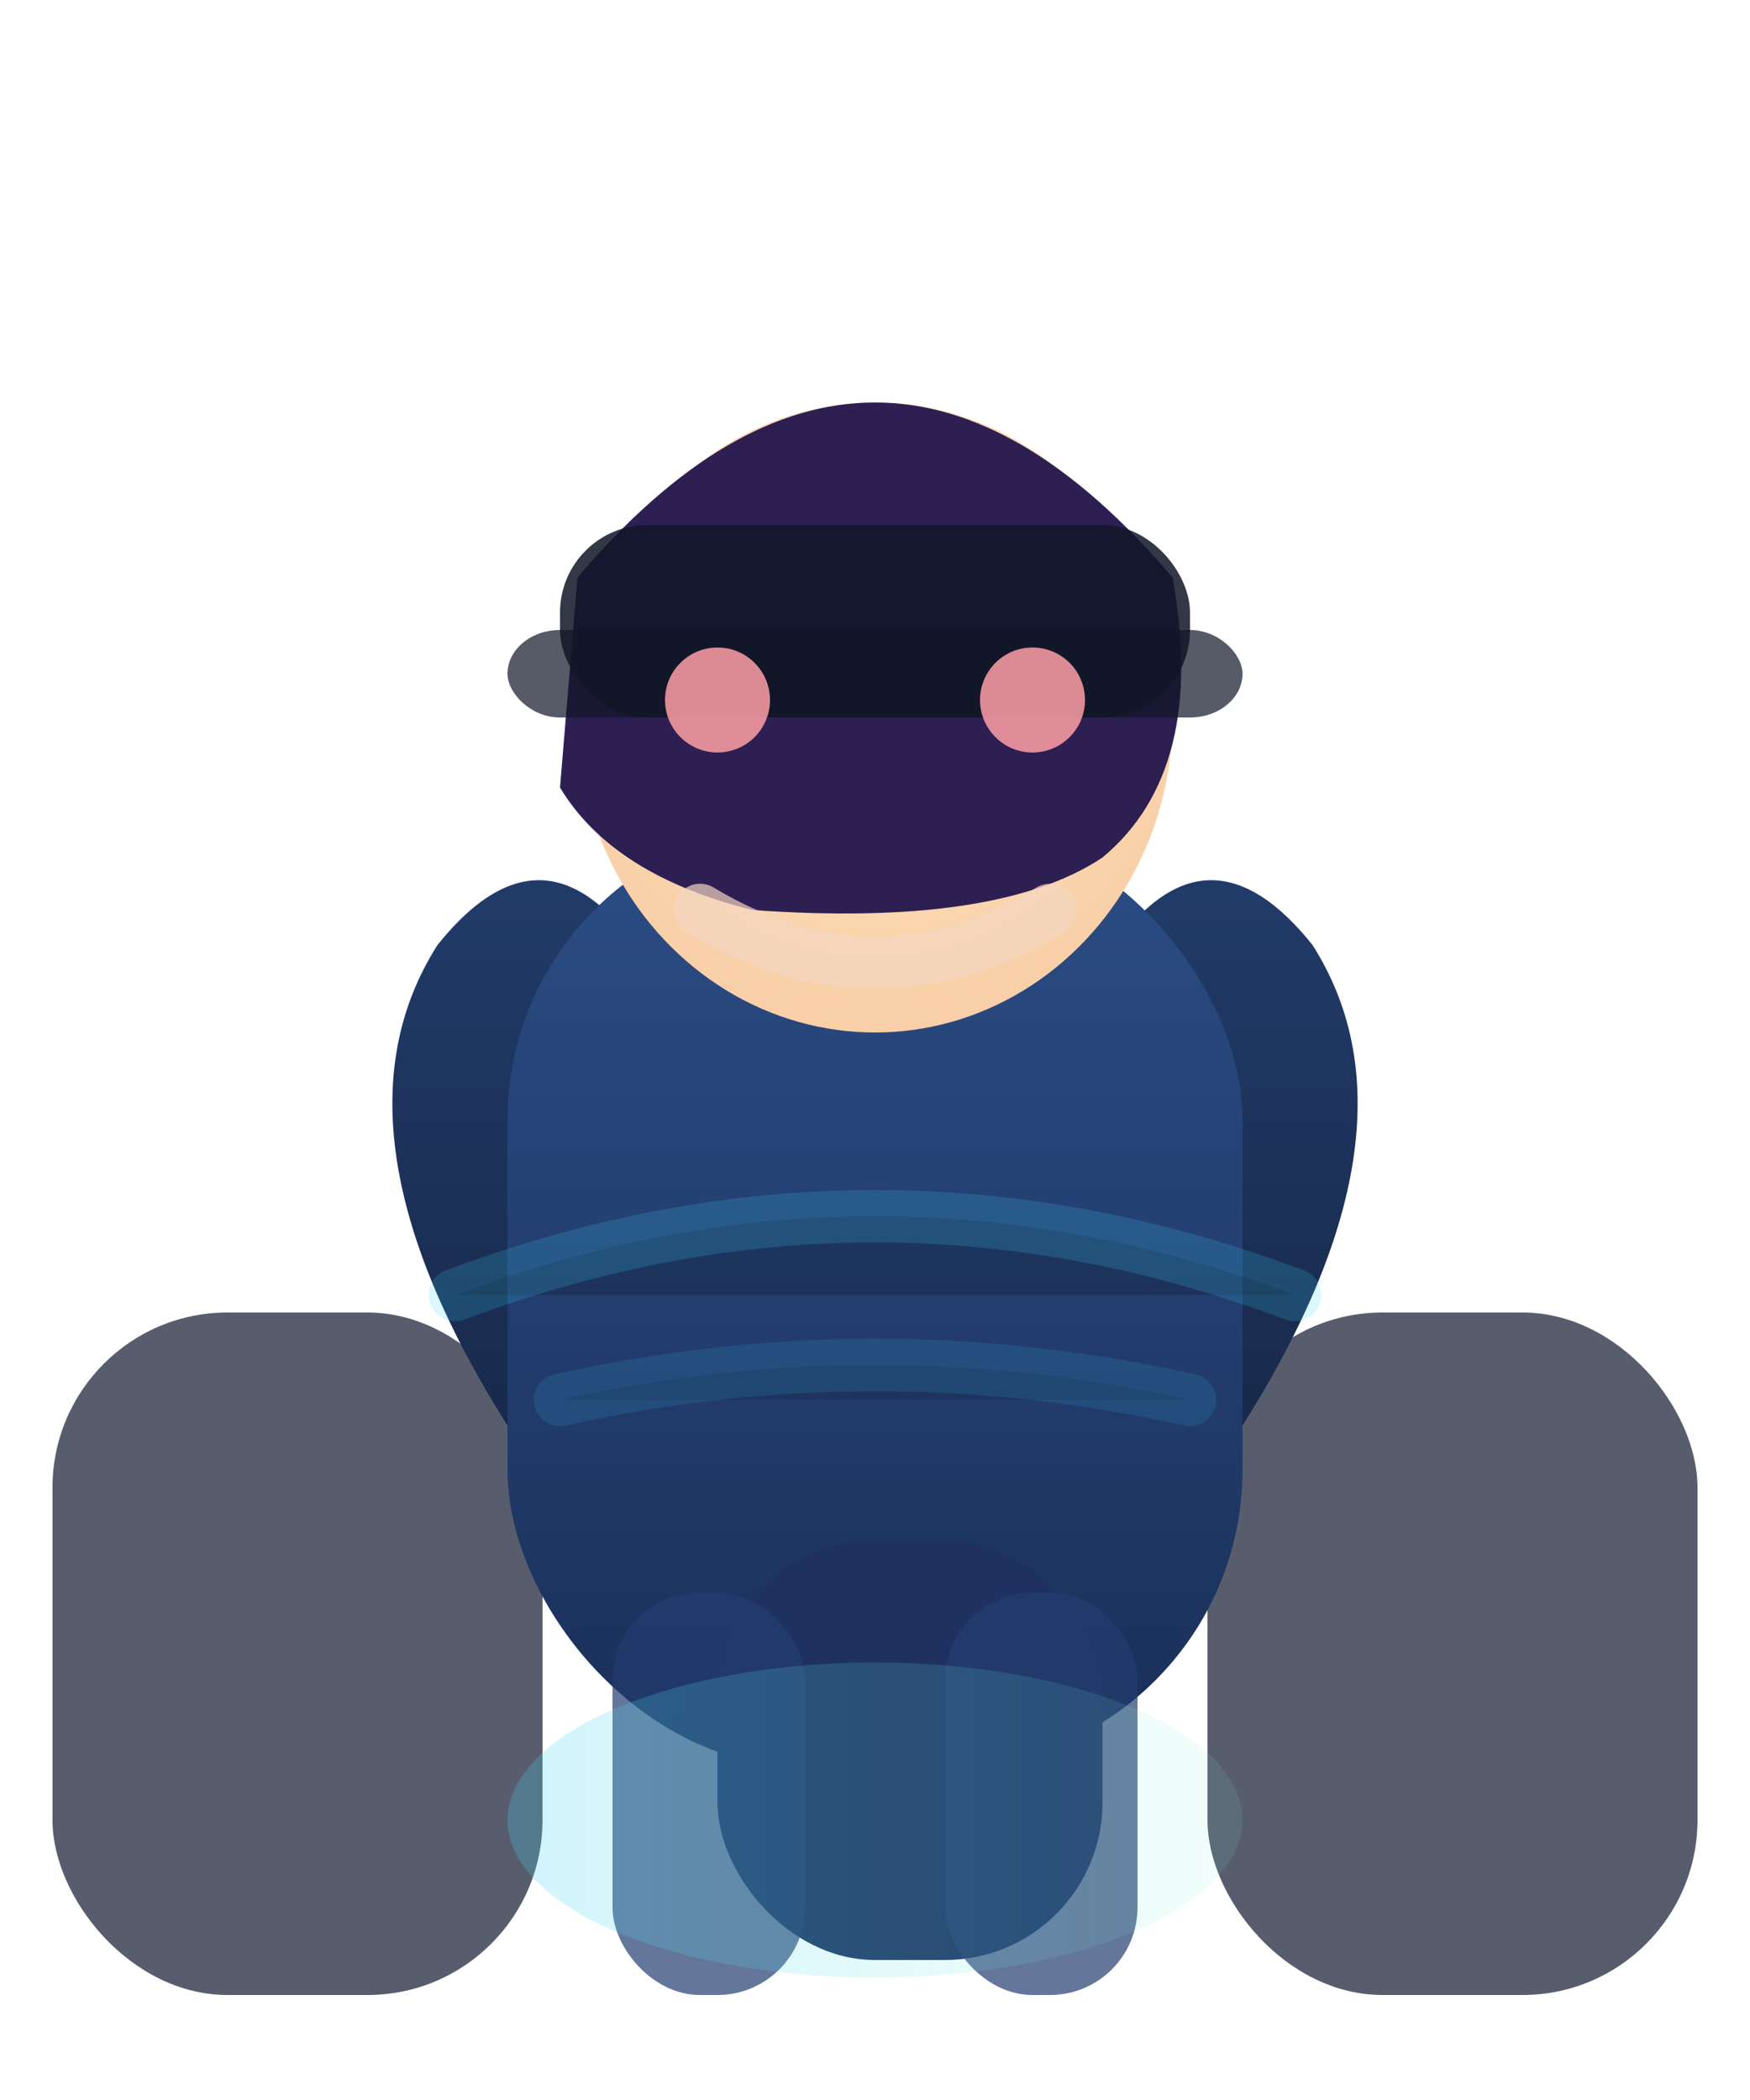 <svg xmlns="http://www.w3.org/2000/svg" width="200" height="240" viewBox="0 0 200 240">
  <defs>
    <linearGradient id="heroIdleTorso" x1="0%" y1="0%" x2="0%" y2="100%">
      <stop offset="0%" stop-color="#2b4d85" />
      <stop offset="100%" stop-color="#1a2f59" />
    </linearGradient>
    <linearGradient id="heroIdleSleeve" x1="0%" y1="0%" x2="0%" y2="100%">
      <stop offset="0%" stop-color="#233f6f" />
      <stop offset="100%" stop-color="#152340" />
    </linearGradient>
    <linearGradient id="heroIdleDeskGlow" x1="0%" y1="0%" x2="100%" y2="0%">
      <stop offset="0%" stop-color="#45d2f4" stop-opacity="0.25" />
      <stop offset="100%" stop-color="#7cf0d9" stop-opacity="0.1" />
    </linearGradient>
    <radialGradient id="heroIdleFaceGlow" cx="50%" cy="40%" r="70%">
      <stop offset="0%" stop-color="#ffe5bb" />
      <stop offset="100%" stop-color="#f7cba4" />
    </radialGradient>
  </defs>
  <rect x="6" y="150" width="56" height="78" rx="20" fill="#12192f" opacity="0.7" />
  <rect x="138" y="150" width="56" height="78" rx="20" fill="#12192f" opacity="0.7" />
  <path d="M60 166 Q36 130 50 108 Q66 88 80 122 L82 186" fill="url(#heroIdleSleeve)" />
  <path d="M140 166 Q164 130 150 108 Q134 88 120 122 L118 186" fill="url(#heroIdleSleeve)" />
  <rect x="58" y="94" width="84" height="108" rx="34" fill="url(#heroIdleTorso)" />
  <rect x="82" y="176" width="44" height="48" rx="18" fill="#1f3160" />
  <rect x="70" y="182" width="22" height="46" rx="10" fill="#233c70" opacity="0.7" />
  <rect x="108" y="182" width="22" height="46" rx="10" fill="#233c70" opacity="0.7" />
  <ellipse cx="100" cy="82" rx="34" ry="36" fill="url(#heroIdleFaceGlow)" />
  <path d="M66 66 Q100 26 134 66 Q138 88 126 98 Q114 106 86 104 Q70 100 64 90 Z" fill="#2d1f52" />
  <rect x="64" y="60" width="72" height="22" rx="10" fill="#101627" opacity="0.85" />
  <rect x="58" y="72" width="84" height="10" rx="6" fill="#101627" opacity="0.7" />
  <circle cx="82" cy="80" r="6" fill="#ff9fa6" opacity="0.85" />
  <circle cx="118" cy="80" r="6" fill="#ff9fa6" opacity="0.85" />
  <path d="M80 104 Q100 116 120 104" stroke="#f4d6c1" stroke-width="6" stroke-linecap="round" fill="none" opacity="0.7" />
  <path d="M52 148 Q100 130 148 148" stroke="#38d6ff" stroke-width="6" stroke-linecap="round" opacity="0.18" />
  <path d="M64 160 Q100 152 136 160" stroke="#38d6ff" stroke-width="6" stroke-linecap="round" opacity="0.12" />
  <ellipse cx="100" cy="208" rx="42" ry="18" fill="url(#heroIdleDeskGlow)" />
</svg>
